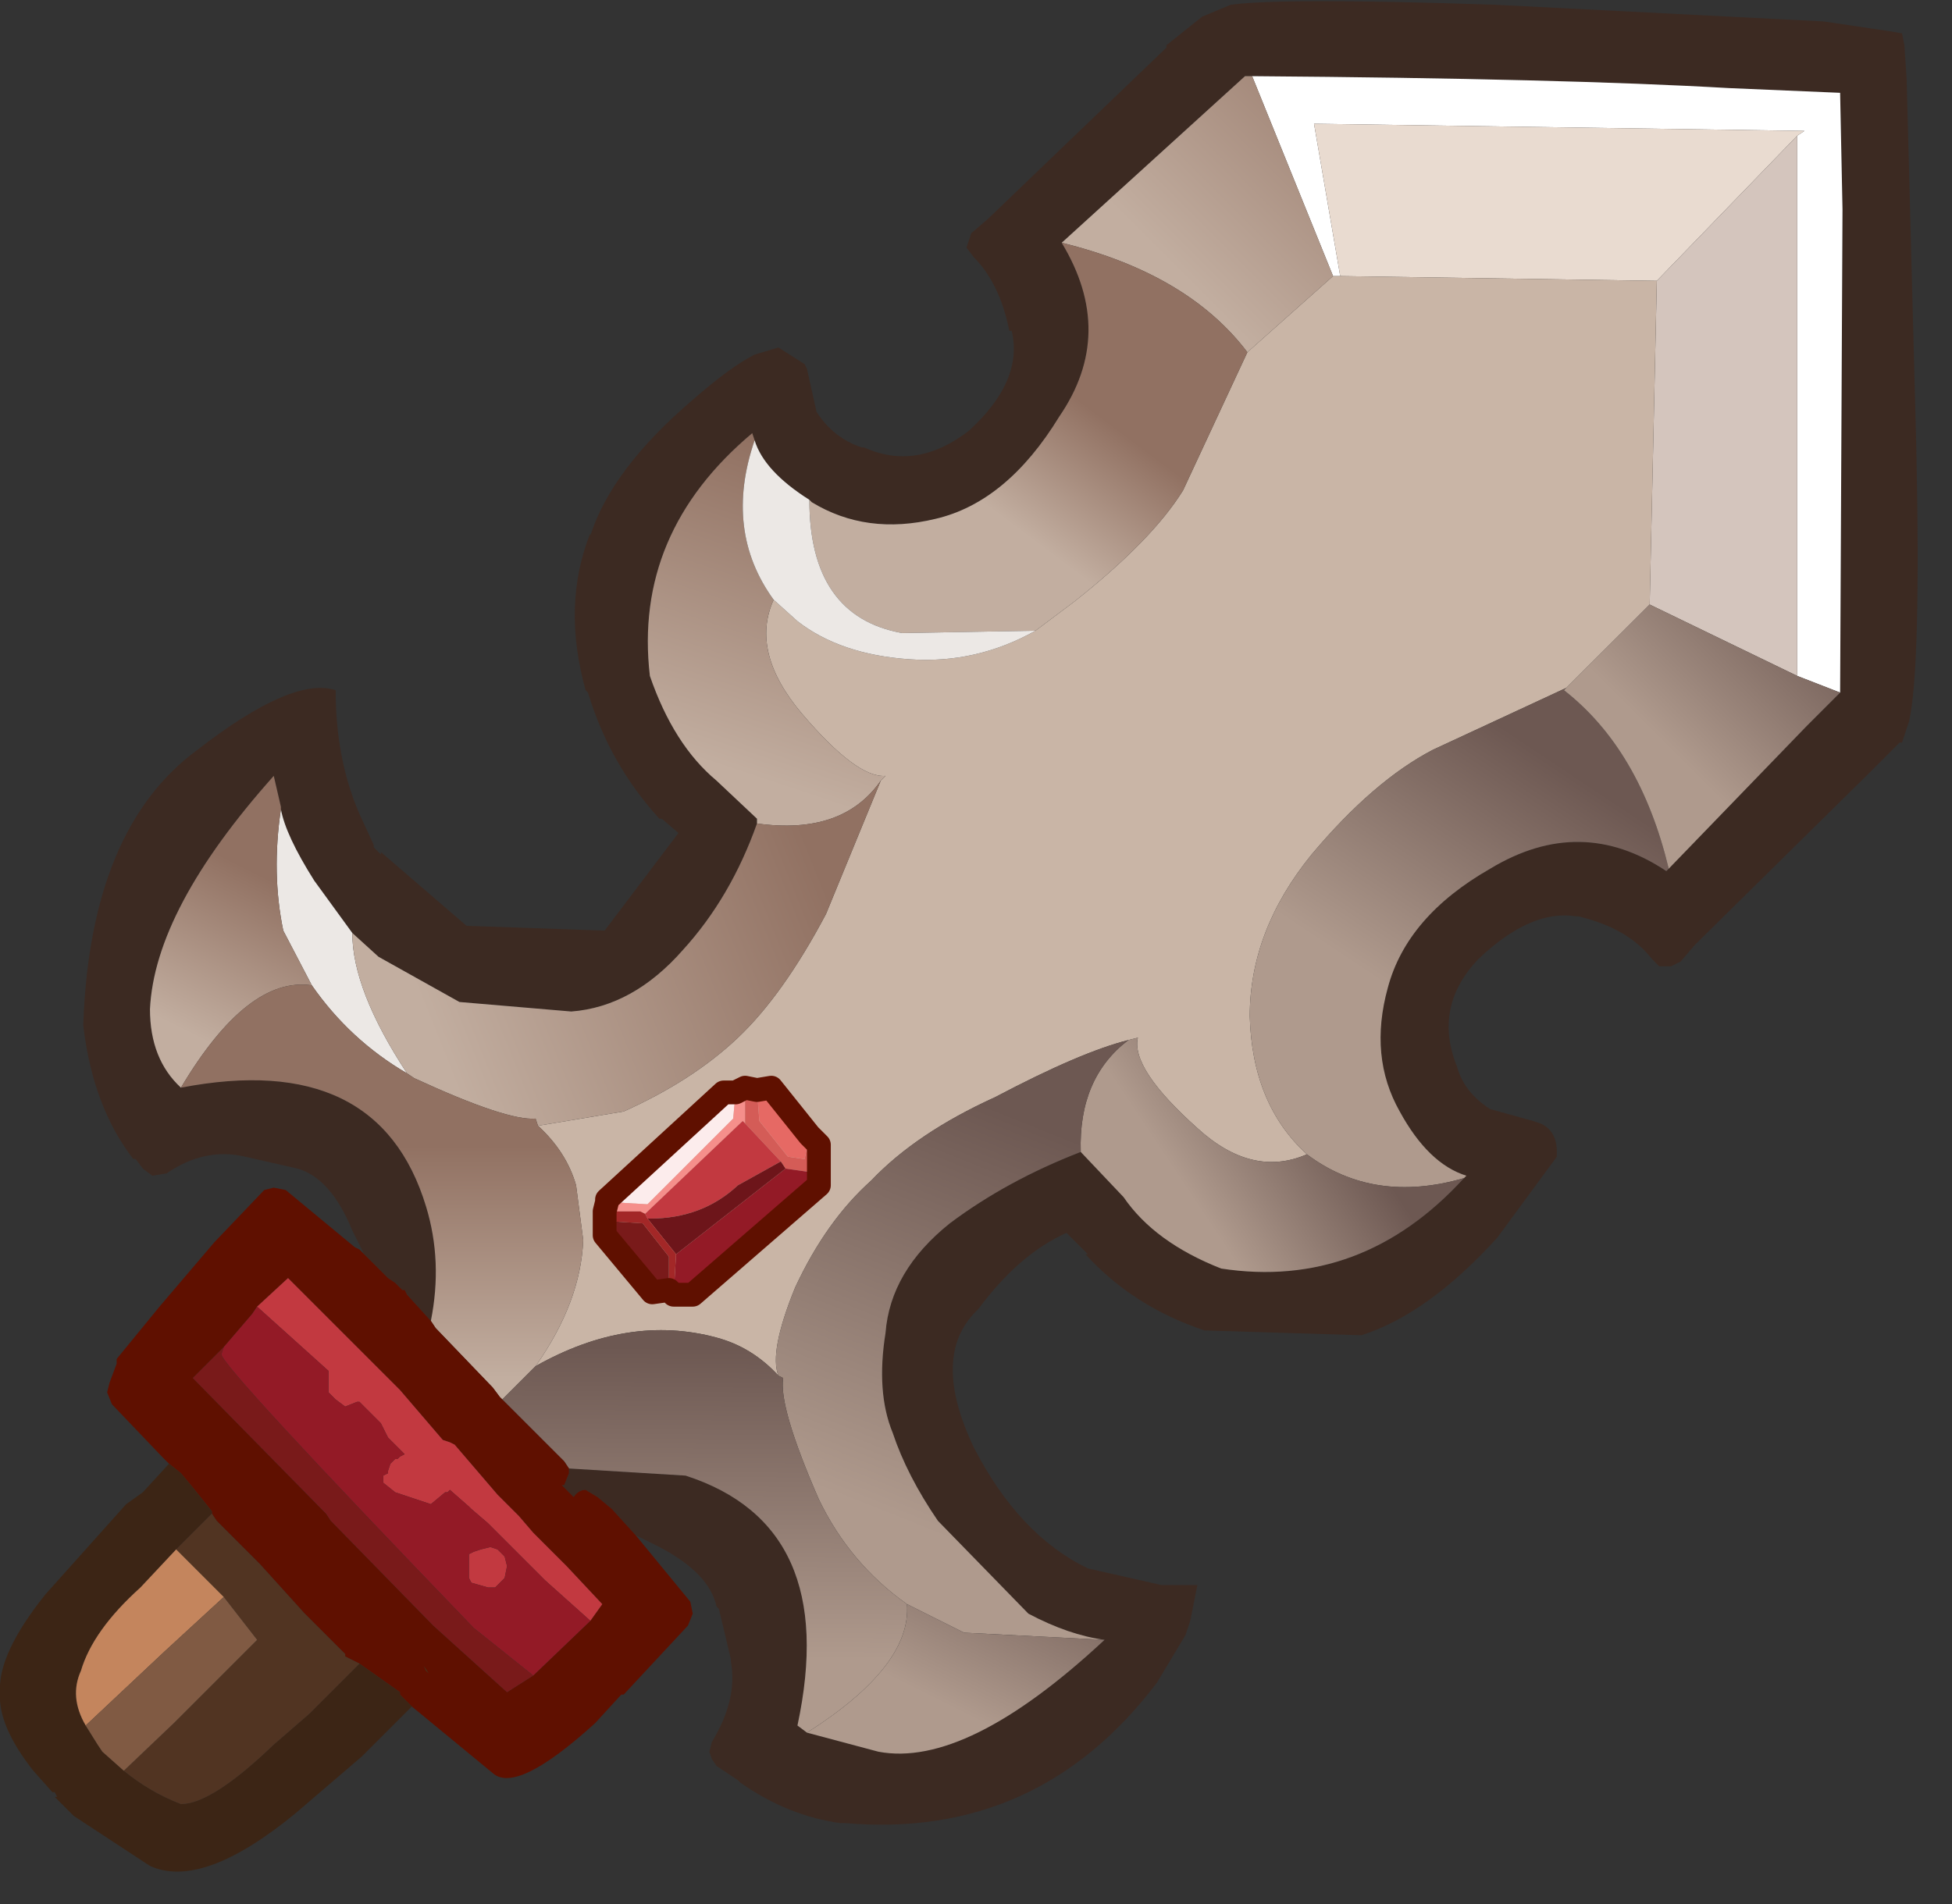 <?xml version="1.0" encoding="utf-8"?>
<svg version="1.1" id="Layer_1"
xmlns="http://www.w3.org/2000/svg"
xmlns:xlink="http://www.w3.org/1999/xlink"
xmlns:author="http://www.sothink.com"
width="41px" height="40px"
xml:space="preserve">
<rect width="100%" height="100%" fill="#333333" stroke="none"/>
<g id="515" transform="matrix(1, 0, 0, 1, 0, 0)">
<path style="fill:#3C2A22;fill-opacity:1" d="M26.15,1.6L22.3 5.1Q23.45 7 22.25 8.75Q21.15 10.55 19.65 10.9Q18.2 11.25 17.05 10.55L17 10.5Q16.05 9.9 15.85 9.25L15.8 9.1Q13.3 11.2 13.65 14.2Q14.15 15.65 15.05 16.4L15.9 17.2L15.9 17.3Q15.35 18.85 14.35 19.95Q13.3 21.15 12 21.25L9.65 21.05L7.95 20.1L7.4 19.6L6.6 18.5Q6 17.55 5.9 17L5.9 16.95L5.75 16.3Q3.25 19.1 3.15 21.2Q3.15 22.25 3.8 22.85Q7.95 22.05 8.95 25.35Q9.3 26.5 9.05 27.75L8.55 27.2L8.5 27.1L8.45 27.1L8.3 26.95L8.15 26.85L7.65 26.35L7.4 25.85Q6.95 24.75 6.25 24.55L5.15 24.3Q4.3 24.1 3.5 24.65L3.2 24.7L3 24.55L2.85 24.35L2.8 24.35Q1.95 23.25 1.75 21.55L1.75 21.5Q1.9 17.4 4.15 15.75Q6.15 14.2 7.05 14.5Q7.05 15.95 7.55 17.1L7.85 17.75L7.85 17.8L8 17.95L8 17.9L9.8 19.45L12.7 19.55L14.25 17.5L13.9 17.2L13.85 17.2Q12.8 16.05 12.35 14.55L12.3 14.5Q11.8 12.7 12.4 11.2L12.4 11.25Q12.85 9.85 14.55 8.4Q15.35 7.7 15.85 7.45L16.35 7.3L16.9 7.65L16.95 7.75L17.15 8.65Q17.5 9.2 18.1 9.4L18.15 9.4Q19.25 9.9 20.35 9.05Q21.5 8 21.25 6.95L21.2 6.95Q21 5.95 20.45 5.4L20.3 5.2L20.4 4.9L20.75 4.6L24.5 1L24.5 0.95L25.25 0.35L25.85 0.1Q26.95 -0.05 31.4 0.1L38.3 0.45L39.65 0.65L39.95 0.7L40 0.95L40.05 1.7L40.05 1.75L40.25 9.4Q40.35 14 40.1 15.15L39.95 15.6L39.9 15.6L39.25 16.25L35.6 19.85L35.3 20.2L35.1 20.3L34.85 20.3L34.7 20.15Q34.2 19.5 33.15 19.25L33.1 19.25Q32.15 19.1 31.05 20.15Q30.1 21.15 30.6 22.4Q30.75 22.95 31.3 23.3L32.2 23.55L32.35 23.6Q32.7 23.75 32.7 24.2L32.7 24.3L31.45 26Q30 27.6 28.6 28.05L28.55 28.05L25.3 27.95Q23.8 27.45 22.8 26.35L22.85 26.35L22.4 25.9Q21.4 26.35 20.55 27.5L20.5 27.55Q19.55 28.5 20.45 30.4Q21.4 32.25 22.85 32.95L24.4 33.3L24.45 33.3L25.15 33.3L25 34.05L24.9 34.35L24.3 35.35Q21.8 38.65 17.75 38.3L17.65 38.3Q16.55 38.15 15.55 37.45L15.5 37.4L15.05 37.1L14.95 36.95L14.9 36.8L14.95 36.6Q15.5 35.7 15.35 34.9L15.35 34.85L15.1 33.8L15.05 33.75Q14.9 33.05 13.85 32.5L13.35 32.25L12.85 31.7L12.55 31.45L12.3 31.3Q12.15 31.3 12.05 31.45L11.8 31.2L11.85 31.2L11.95 30.95L11.95 30.85L14.4 31Q17.65 32.05 16.75 36.25L16.95 36.4L18.45 36.8Q20.3 37.15 23.2 34.45Q22.45 34.35 21.6 33.9L19.7 31.95Q19.05 31 18.75 30.1Q18.4 29.25 18.6 28Q18.7 26.7 19.95 25.7Q21.15 24.8 22.7 24.2L23.6 25.15Q24.25 26.1 25.65 26.65Q28.6 27.1 30.75 24.75L30.8 24.7Q30 24.45 29.4 23.35Q28.75 22.2 29.15 20.75Q29.55 19.25 31.3 18.25Q33.2 17.1 35 18.3L35.05 18.25L37.95 15.25L38.65 14.55L38.7 4.4L38.65 1.95L36.3 1.85Q32.85 1.65 26.3 1.6L26.15 1.6" />
<path style="fill:#FFFFFF;fill-opacity:1" d="M37.75,14.2L37.75 2.85L37.9 2.75L27.6 2.6L28.15 5.8L28 5.8L26.3 1.6Q32.85 1.65 36.3 1.85L38.65 1.95L38.7 4.4L38.65 14.55L37.75 14.2" />
<path style="fill:#E9DBD0;fill-opacity:1" d="M28.15,5.8L27.6 2.6L37.9 2.75L37.75 2.85L34.8 5.9L28.15 5.8" />
<path style="fill:#D4C5BD;fill-opacity:1" d="M34.65,12.7L34.8 5.9L37.75 2.85L37.75 14.2L34.65 12.7" />
<path style="fill:#C9B5A6;fill-opacity:1" d="M34.8,5.9L34.65 12.7L32.9 14.45L30.1 15.75Q28.85 16.4 27.55 17.95Q26.25 19.55 26.25 21.35Q26.3 23.2 27.45 24.25Q26.3 24.75 25.15 23.7Q23.75 22.45 23.9 21.8L23.7 21.85Q22.7 22.1 20.9 23.05Q19.25 23.8 18.3 24.8Q17.35 25.65 16.7 27.05Q16.15 28.4 16.35 28.9Q15.8 28.3 15.05 28.1Q13.2 27.6 11.25 28.7Q12.2 27.35 12.25 26.05L12.1 24.9Q11.9 24.2 11.3 23.65L13.1 23.35Q14.55 22.7 15.5 21.8Q16.45 20.9 17.35 19.2L18.5 16.4L18.6 16.3Q18 16.35 16.85 15Q15.75 13.7 16.25 12.6L16.75 13.05Q17.65 13.75 19.1 13.85Q20.5 13.95 21.75 13.25L22.55 12.65Q24.2 11.35 24.85 10.3L26.2 7.4L28 5.8L28.15 5.8L34.8 5.9" />
<linearGradient
id="LinearGradID_675" gradientUnits="userSpaceOnUse" gradientTransform="matrix(-0.003, 0.003, -0.002, -0.002, 27.45, 3.5)" spreadMethod ="pad" x1="-819.2" y1="0" x2="819.2" y2="0" >
<stop  offset="0.004" style="stop-color:#917162;stop-opacity:1" />
<stop  offset="1" style="stop-color:#C2AEA0;stop-opacity:1" />
</linearGradient>
<path style="fill:url(#LinearGradID_675) " d="M22.3,5.1L26.15 1.6L26.3 1.6L28 5.8L26.2 7.4Q24.95 5.75 22.3 5.1" />
<linearGradient
id="LinearGradID_676" gradientUnits="userSpaceOnUse" gradientTransform="matrix(-0.003, 0, -0.004, -0.003, 20.95, 8.95)" spreadMethod ="pad" x1="-819.2" y1="0" x2="819.2" y2="0" >
<stop  offset="0.004" style="stop-color:#917162;stop-opacity:1" />
<stop  offset="1" style="stop-color:#C2AEA0;stop-opacity:1" />
</linearGradient>
<path style="fill:url(#LinearGradID_676) " d="M17,10.5L17.05 10.55Q18.2 11.25 19.65 10.9Q21.15 10.55 22.25 8.75Q23.45 7 22.3 5.1Q24.95 5.75 26.2 7.4L24.85 10.3Q24.2 11.35 22.55 12.65L21.75 13.25L18.95 13.3Q17 12.95 17 10.5" />
<linearGradient
id="LinearGradID_677" gradientUnits="userSpaceOnUse" gradientTransform="matrix(-0.002, 0.003, -0.003, -0.002, 31.05, 18.45)" spreadMethod ="pad" x1="-819.2" y1="0" x2="819.2" y2="0" >
<stop  offset="0.004" style="stop-color:#6D5852;stop-opacity:1" />
<stop  offset="1" style="stop-color:#AF9A8D;stop-opacity:1" />
</linearGradient>
<path style="fill:url(#LinearGradID_677) " d="M27.45,24.25Q26.3 23.2 26.25 21.35Q26.25 19.55 27.55 17.95Q28.85 16.4 30.1 15.75L32.9 14.45L32.85 14.5Q34.45 15.75 35.05 18.25L35 18.3Q33.2 17.1 31.3 18.25Q29.55 19.25 29.15 20.75Q28.75 22.2 29.4 23.35Q30 24.45 30.8 24.7L30.75 24.75Q28.85 25.3 27.45 24.25" />
<linearGradient
id="LinearGradID_678" gradientUnits="userSpaceOnUse" gradientTransform="matrix(-0.002, 0.001, -0.002, -0.003, 26.45, 24)" spreadMethod ="pad" x1="-819.2" y1="0" x2="819.2" y2="0" >
<stop  offset="0.004" style="stop-color:#6D5852;stop-opacity:1" />
<stop  offset="1" style="stop-color:#AF9A8D;stop-opacity:1" />
</linearGradient>
<path style="fill:url(#LinearGradID_678) " d="M30.75,24.75Q28.6 27.1 25.65 26.65Q24.25 26.1 23.6 25.15L22.7 24.2Q22.65 22.65 23.7 21.85L23.9 21.8Q23.75 22.45 25.15 23.7Q26.3 24.75 27.45 24.25Q28.85 25.3 30.75 24.75" />
<linearGradient
id="LinearGradID_679" gradientUnits="userSpaceOnUse" gradientTransform="matrix(-0.002, 0.005, -0.005, -0.002, 21.05, 28.05)" spreadMethod ="pad" x1="-819.2" y1="0" x2="819.2" y2="0" >
<stop  offset="0.004" style="stop-color:#6D5852;stop-opacity:1" />
<stop  offset="1" style="stop-color:#AF9A8D;stop-opacity:1" />
</linearGradient>
<path style="fill:url(#LinearGradID_679) " d="M20.25,34.3L19.05 33.7Q17.85 32.85 17.2 31.5Q16.35 29.55 16.45 28.95L16.35 28.9Q16.15 28.4 16.7 27.05Q17.35 25.65 18.3 24.8Q19.25 23.8 20.9 23.05Q22.7 22.1 23.7 21.85Q22.65 22.65 22.7 24.2Q21.15 24.8 19.95 25.7Q18.7 26.7 18.6 28Q18.4 29.25 18.75 30.1Q19.05 31 19.7 31.95L21.6 33.9Q22.45 34.35 23.2 34.45L20.25 34.3" />
<linearGradient
id="LinearGradID_680" gradientUnits="userSpaceOnUse" gradientTransform="matrix(-0.002, 0.002, -0.002, -0.002, 36.45, 13.85)" spreadMethod ="pad" x1="-819.2" y1="0" x2="819.2" y2="0" >
<stop  offset="0.004" style="stop-color:#6D5852;stop-opacity:1" />
<stop  offset="1" style="stop-color:#AF9A8D;stop-opacity:1" />
</linearGradient>
<path style="fill:url(#LinearGradID_680) " d="M37.75,14.2L38.65 14.55L37.95 15.25L35.05 18.25Q34.45 15.75 32.85 14.5L32.9 14.45L34.65 12.7L37.75 14.2" />
<linearGradient
id="LinearGradID_681" gradientUnits="userSpaceOnUse" gradientTransform="matrix(-0.001, 0.004, -0.003, -0.001, 16.45, 13)" spreadMethod ="pad" x1="-819.2" y1="0" x2="819.2" y2="0" >
<stop  offset="0.004" style="stop-color:#917162;stop-opacity:1" />
<stop  offset="1" style="stop-color:#C2AEA0;stop-opacity:1" />
</linearGradient>
<path style="fill:url(#LinearGradID_681) " d="M16.25,12.6Q15.75 13.7 16.85 15Q18 16.35 18.6 16.3L18.5 16.4Q17.7 17.55 15.9 17.3L15.9 17.2L15.05 16.4Q14.15 15.65 13.65 14.2Q13.3 11.2 15.8 9.1L15.85 9.25Q15.2 11.15 16.25 12.6" />
<path style="fill:#ECE8E5;fill-opacity:1" d="M8.55,22.55Q7.35 21.85 6.55 20.7L5.95 19.55Q5.7 18.35 5.9 17Q6 17.55 6.6 18.5L7.4 19.6Q7.4 20.8 8.55 22.55M18.95,13.3L21.75 13.25Q20.5 13.95 19.1 13.85Q17.65 13.75 16.75 13.05L16.25 12.6Q15.2 11.15 15.85 9.25Q16.05 9.9 17 10.5Q17 12.95 18.95 13.3" />
<linearGradient
id="LinearGradID_682" gradientUnits="userSpaceOnUse" gradientTransform="matrix(-0.001, 0.002, -0.002, -0.001, 5.05, 20.2)" spreadMethod ="pad" x1="-819.2" y1="0" x2="819.2" y2="0" >
<stop  offset="0.004" style="stop-color:#917162;stop-opacity:1" />
<stop  offset="1" style="stop-color:#C2AEA0;stop-opacity:1" />
</linearGradient>
<path style="fill:url(#LinearGradID_682) " d="M3.8,22.85Q3.15 22.25 3.15 21.2Q3.25 19.1 5.75 16.3L5.9 16.95L5.9 17Q5.7 18.35 5.95 19.55L6.55 20.7Q5.2 20.5 3.8 22.85" />
<linearGradient
id="LinearGradID_683" gradientUnits="userSpaceOnUse" gradientTransform="matrix(-0.005, 0.002, -0.002, -0.005, 12.75, 18.95)" spreadMethod ="pad" x1="-819.2" y1="0" x2="819.2" y2="0" >
<stop  offset="0.004" style="stop-color:#917162;stop-opacity:1" />
<stop  offset="1" style="stop-color:#C2AEA0;stop-opacity:1" />
</linearGradient>
<path style="fill:url(#LinearGradID_683) " d="M18.5,16.4L17.35 19.2Q16.45 20.9 15.5 21.8Q14.55 22.7 13.1 23.35L11.3 23.65L11.25 23.5Q10.65 23.55 8.7 22.65L8.55 22.55Q7.4 20.8 7.4 19.6L7.95 20.1L9.65 21.05L12 21.25Q13.3 21.15 14.35 19.95Q15.35 18.85 15.9 17.3Q17.7 17.55 18.5 16.4" />
<linearGradient
id="LinearGradID_684" gradientUnits="userSpaceOnUse" gradientTransform="matrix(7.62939e-005, 0.003, -0.005, 0, 8.05, 26.5)" spreadMethod ="pad" x1="-819.2" y1="0" x2="819.2" y2="0" >
<stop  offset="0.004" style="stop-color:#917162;stop-opacity:1" />
<stop  offset="1" style="stop-color:#C2AEA0;stop-opacity:1" />
</linearGradient>
<path style="fill:url(#LinearGradID_684) " d="M10.55,29.4L10.5 29.35L10.35 29.15L9.15 27.9L9.05 27.75Q9.3 26.5 8.95 25.35Q7.95 22.05 3.8 22.85Q5.2 20.5 6.55 20.7Q7.35 21.85 8.55 22.55L8.7 22.65Q10.65 23.55 11.25 23.5L11.3 23.65Q11.9 24.2 12.1 24.9L12.25 26.05Q12.2 27.35 11.25 28.7L10.55 29.4" />
<linearGradient
id="LinearGradID_685" gradientUnits="userSpaceOnUse" gradientTransform="matrix(-3.05176e-005, 0.004, -0.006, -4.57764e-005, 13.95, 31.55)" spreadMethod ="pad" x1="-819.2" y1="0" x2="819.2" y2="0" >
<stop  offset="0.004" style="stop-color:#6D5852;stop-opacity:1" />
<stop  offset="1" style="stop-color:#AF9A8D;stop-opacity:1" />
</linearGradient>
<path style="fill:url(#LinearGradID_685) " d="M16.95,36.4L16.75 36.25Q17.65 32.05 14.4 31L11.95 30.85L11.85 30.7L10.55 29.4L11.25 28.7Q13.2 27.6 15.05 28.1Q15.8 28.3 16.35 28.9L16.45 28.95Q16.35 29.55 17.2 31.5Q17.85 32.85 19.05 33.7Q19.15 35 16.95 36.4" />
<path style="fill:#5F1000;fill-opacity:1" d="M8.4,35.6L8.4 35.55L7.55 34.95L7.25 34.8L7.25 34.75L6.4 33.9L5.45 32.85L4.55 31.95L4.45 31.8L4.45 31.75L4.05 31.25L3.8 30.95L3.55 30.75L3.4 30.6L2.35 29.5L2.25 29.25L2.3 29.05L2.45 28.65L2.45 28.55L3.35 27.45L4.5 26.1L5.55 25L5.75 24.95L6 25L7.45 26.2L7.55 26.25L7.65 26.35L8.15 26.85L8.3 26.95L8.45 27.1L8.5 27.1L8.55 27.2L9.05 27.75L9.15 27.9L10.35 29.15L10.5 29.35L10.55 29.4L11.85 30.7L11.95 30.85L11.95 30.95L11.85 31.2L11.8 31.2L12.05 31.45Q12.15 31.3 12.3 31.3L12.55 31.45L12.85 31.7L13.35 32.25L14.5 33.65L14.55 33.9L14.45 34.15L13.1 35.6L13.05 35.6L12.5 36.2Q10.85 37.7 10.35 37.25L8.65 35.85L8.4 35.6M5.3,27.6L4.7 28.3L4.05 28.95L6.85 31.8L6.95 31.95L9.1 34.15L10.65 35.55L11.2 35.2L12.4 34.05L12.65 33.7L11.9 32.9L11.2 32.2L10.9 31.85L10.45 31.4L9.55 30.35L9.45 30.3L9.3 30.25L8.4 29.2L7.95 28.75L7.8 28.6L6.05 26.85L5.4 27.45L5.3 27.6M8.95,35.1L9 35.15L8.9 35L8.95 35.1" />
<path style="fill:#C23940;fill-opacity:1" d="M11.45,33.2L10.25 32L9.9 31.7L9.85 31.65L9.45 31.3L9.4 31.35L9.35 31.35L9.05 31.6L8.3 31.35L8.05 31.15L8.05 31L8.15 30.95L8.15 30.9L8.2 30.75L8.3 30.65L8.35 30.65L8.4 30.6L8.5 30.55L8.15 30.2L8.05 30L8 29.9L7.7 29.6L7.55 29.45L7.5 29.45L7.25 29.55L7.05 29.4L7 29.35L6.9 29.25L6.9 29.2L6.9 29.05L6.9 28.95L6.9 28.8L5.4 27.45L6.05 26.85L7.8 28.6L7.95 28.75L8.4 29.2L9.3 30.25L9.45 30.3L9.55 30.35L10.45 31.4L10.9 31.85L11.2 32.2L11.9 32.9L12.65 33.7L12.4 34.05L11.45 33.2M10.55,32.65L10.6 32.7L10.65 32.9L10.6 33.15L10.4 33.35L10.25 33.35L9.9 33.25L9.85 33.15L9.85 33.1L9.85 32.9L9.85 32.8L9.85 32.65L9.95 32.6L10.1 32.55L10.3 32.5L10.45 32.55L10.55 32.65" />
<path style="fill:#931A26;fill-opacity:1" d="M9.95,34.2Q4.65 28.7 4.65 28.45L4.7 28.3L5.3 27.6L5.4 27.45L6.9 28.8L6.9 28.95L6.9 29.05L6.9 29.2L6.9 29.25L7 29.35L7.05 29.4L7.25 29.55L7.5 29.45L7.55 29.45L7.7 29.6L8 29.9L8.05 30L8.15 30.2L8.5 30.55L8.4 30.6L8.35 30.65L8.3 30.65L8.2 30.75L8.15 30.9L8.15 30.95L8.05 31L8.05 31.15L8.3 31.35L9.05 31.6L9.35 31.35L9.4 31.35L9.45 31.3L9.85 31.65L9.9 31.7L10.25 32L11.45 33.2L12.4 34.05L11.2 35.2L9.95 34.2M10.45,32.55L10.3 32.5L10.1 32.55L9.95 32.6L9.85 32.65L9.85 32.8L9.85 32.9L9.85 33.1L9.85 33.15L9.9 33.25L10.25 33.35L10.4 33.35L10.6 33.15L10.65 32.9L10.6 32.7L10.55 32.65L10.45 32.55" />
<path style="fill:#791A1A;fill-opacity:1" d="M11.2,35.2L10.65 35.55L9.1 34.15L6.95 31.95L6.85 31.8L4.05 28.95L4.7 28.3L4.65 28.45Q4.65 28.7 9.95 34.2L11.2 35.2" />
<linearGradient
id="LinearGradID_686" gradientUnits="userSpaceOnUse" gradientTransform="matrix(-0.002, 0.002, -0.002, -0.001, 21.15, 34)" spreadMethod ="pad" x1="-819.2" y1="0" x2="819.2" y2="0" >
<stop  offset="0.004" style="stop-color:#6D5852;stop-opacity:1" />
<stop  offset="1" style="stop-color:#AF9A8D;stop-opacity:1" />
</linearGradient>
<path style="fill:url(#LinearGradID_686) " d="M19.05,33.7L20.25 34.3L23.2 34.45Q20.3 37.15 18.45 36.8L16.95 36.4Q19.15 35 19.05 33.7" />
<path style="fill:#3C2515;fill-opacity:1" d="M2.6,37.2Q3.15 37.65 3.8 37.9Q4.45 37.9 5.75 36.65L6.5 36L7.55 34.95L8.4 35.55L8.4 35.6L8.65 35.85L7.6 36.9L6.2 38.1Q4.25 39.7 3.15 39.2L1.55 38.15L1.15 37.75L1.2 37.75L1.15 37.65L1.1 37.65L0.7 37.2Q-0.05 36.25 0 35.55Q-0.05 34.75 0.95 33.5L2.65 31.6L3 31.35L3.55 30.75L3.8 30.95L4.05 31.25L4.45 31.75L4.45 31.8L3.7 32.55L2.95 33.35Q1.95 34.25 1.7 35.1Q1.45 35.65 1.8 36.25L2.05 36.65L2.15 36.8L2.6 37.2" />
<path style="fill:#513422;fill-opacity:1" d="M6.5,36L5.75 36.65Q4.45 37.9 3.8 37.9Q3.15 37.65 2.6 37.2L3.65 36.2L5.4 34.45L4.7 33.55L3.7 32.55L4.45 31.8L4.55 31.95L5.45 32.85L6.4 33.9L7.25 34.75L7.25 34.8L7.55 34.95L6.5 36" />
<path style="fill:#C4855D;fill-opacity:1" d="M1.8,36.25Q1.45 35.65 1.7 35.1Q1.95 34.25 2.95 33.35L3.7 32.55L4.7 33.55L3.45 34.7L1.8 36.25" />
<path style="fill:#805A43;fill-opacity:1" d="M3.45,34.7L4.7 33.55L5.4 34.45L3.65 36.2L2.6 37.2L2.15 36.8L2.05 36.65L1.8 36.25L3.45 34.7" />
<path style="fill:#4D3212;fill-opacity:1" d="M8.9,35L9 35.15L8.95 35.1L8.9 35" />
<path style="fill:#FCECEC;fill-opacity:1" d="M15.4,23.5L13.6 25.3L12.75 25.25L12.75 25.2L15.2 22.95L15.45 22.95L15.4 23.5" />
<path style="fill:#F58F8B;fill-opacity:1" d="M12.7,25.45L12.75 25.25L13.6 25.3L15.4 23.5L15.45 22.95L15.65 22.85L15.65 23.6L15.6 23.55L13.55 25.5L13.45 25.45L12.7 25.45" />
<path style="fill:#D45C57;fill-opacity:1" d="M16.4,24.4L15.65 23.6L15.65 22.85L15.9 22.9L15.95 23.55L16.55 24.3L16.9 24.35L17 23.85L17.2 24.05L17.2 24.65L16.5 24.55L16.4 24.4" />
<path style="fill:#E66964;fill-opacity:1" d="M16.9,24.35L16.55 24.3L15.95 23.55L15.9 22.9L16.2 22.85L17 23.85L16.9 24.35" />
<path style="fill:#C23940;fill-opacity:1" d="M16.4,24.4L15.5 24.9Q14.75 25.6 13.65 25.6L13.6 25.6L13.55 25.5L15.6 23.55L15.65 23.6L16.4 24.4" />
<path style="fill:#931A26;fill-opacity:1" d="M14.2,26.35L16.5 24.55L17.2 24.65L17.2 24.9L14.55 27.2L14.15 27.2L14.2 26.35" />
<path style="fill:#6D151A;fill-opacity:1" d="M13.6,25.6L13.65 25.6Q14.75 25.6 15.5 24.9L16.4 24.4L16.5 24.55L14.2 26.35L13.6 25.6" />
<path style="fill:#A32727;fill-opacity:1" d="M14.2,26.35L14.15 27.2L14.05 27.1L14.05 26.4L13.5 25.7L12.7 25.65L12.7 25.55L12.7 25.45L13.45 25.45L13.55 25.5L13.6 25.6L14.2 26.35" />
<path style="fill:#791A1A;fill-opacity:1" d="M14.05,27.1L13.7 27.15L12.7 25.95L12.7 25.65L13.5 25.7L14.05 26.4L14.05 27.1" />
<path style="fill:none;stroke-width:0.5;stroke-linecap:round;stroke-linejoin:round;stroke-miterlimit:3;stroke:#5F1000;stroke-opacity:1" d="M12.75,25.25L12.75 25.2L15.2 22.95L15.45 22.95L15.65 22.85L15.9 22.9L16.2 22.85L17 23.85L17.2 24.05L17.2 24.65L17.2 24.9L14.55 27.2L14.15 27.2L14.05 27.1L13.7 27.15L12.7 25.95L12.7 25.65L12.7 25.55L12.7 25.45L12.75 25.25z" />
</g>
</svg>

